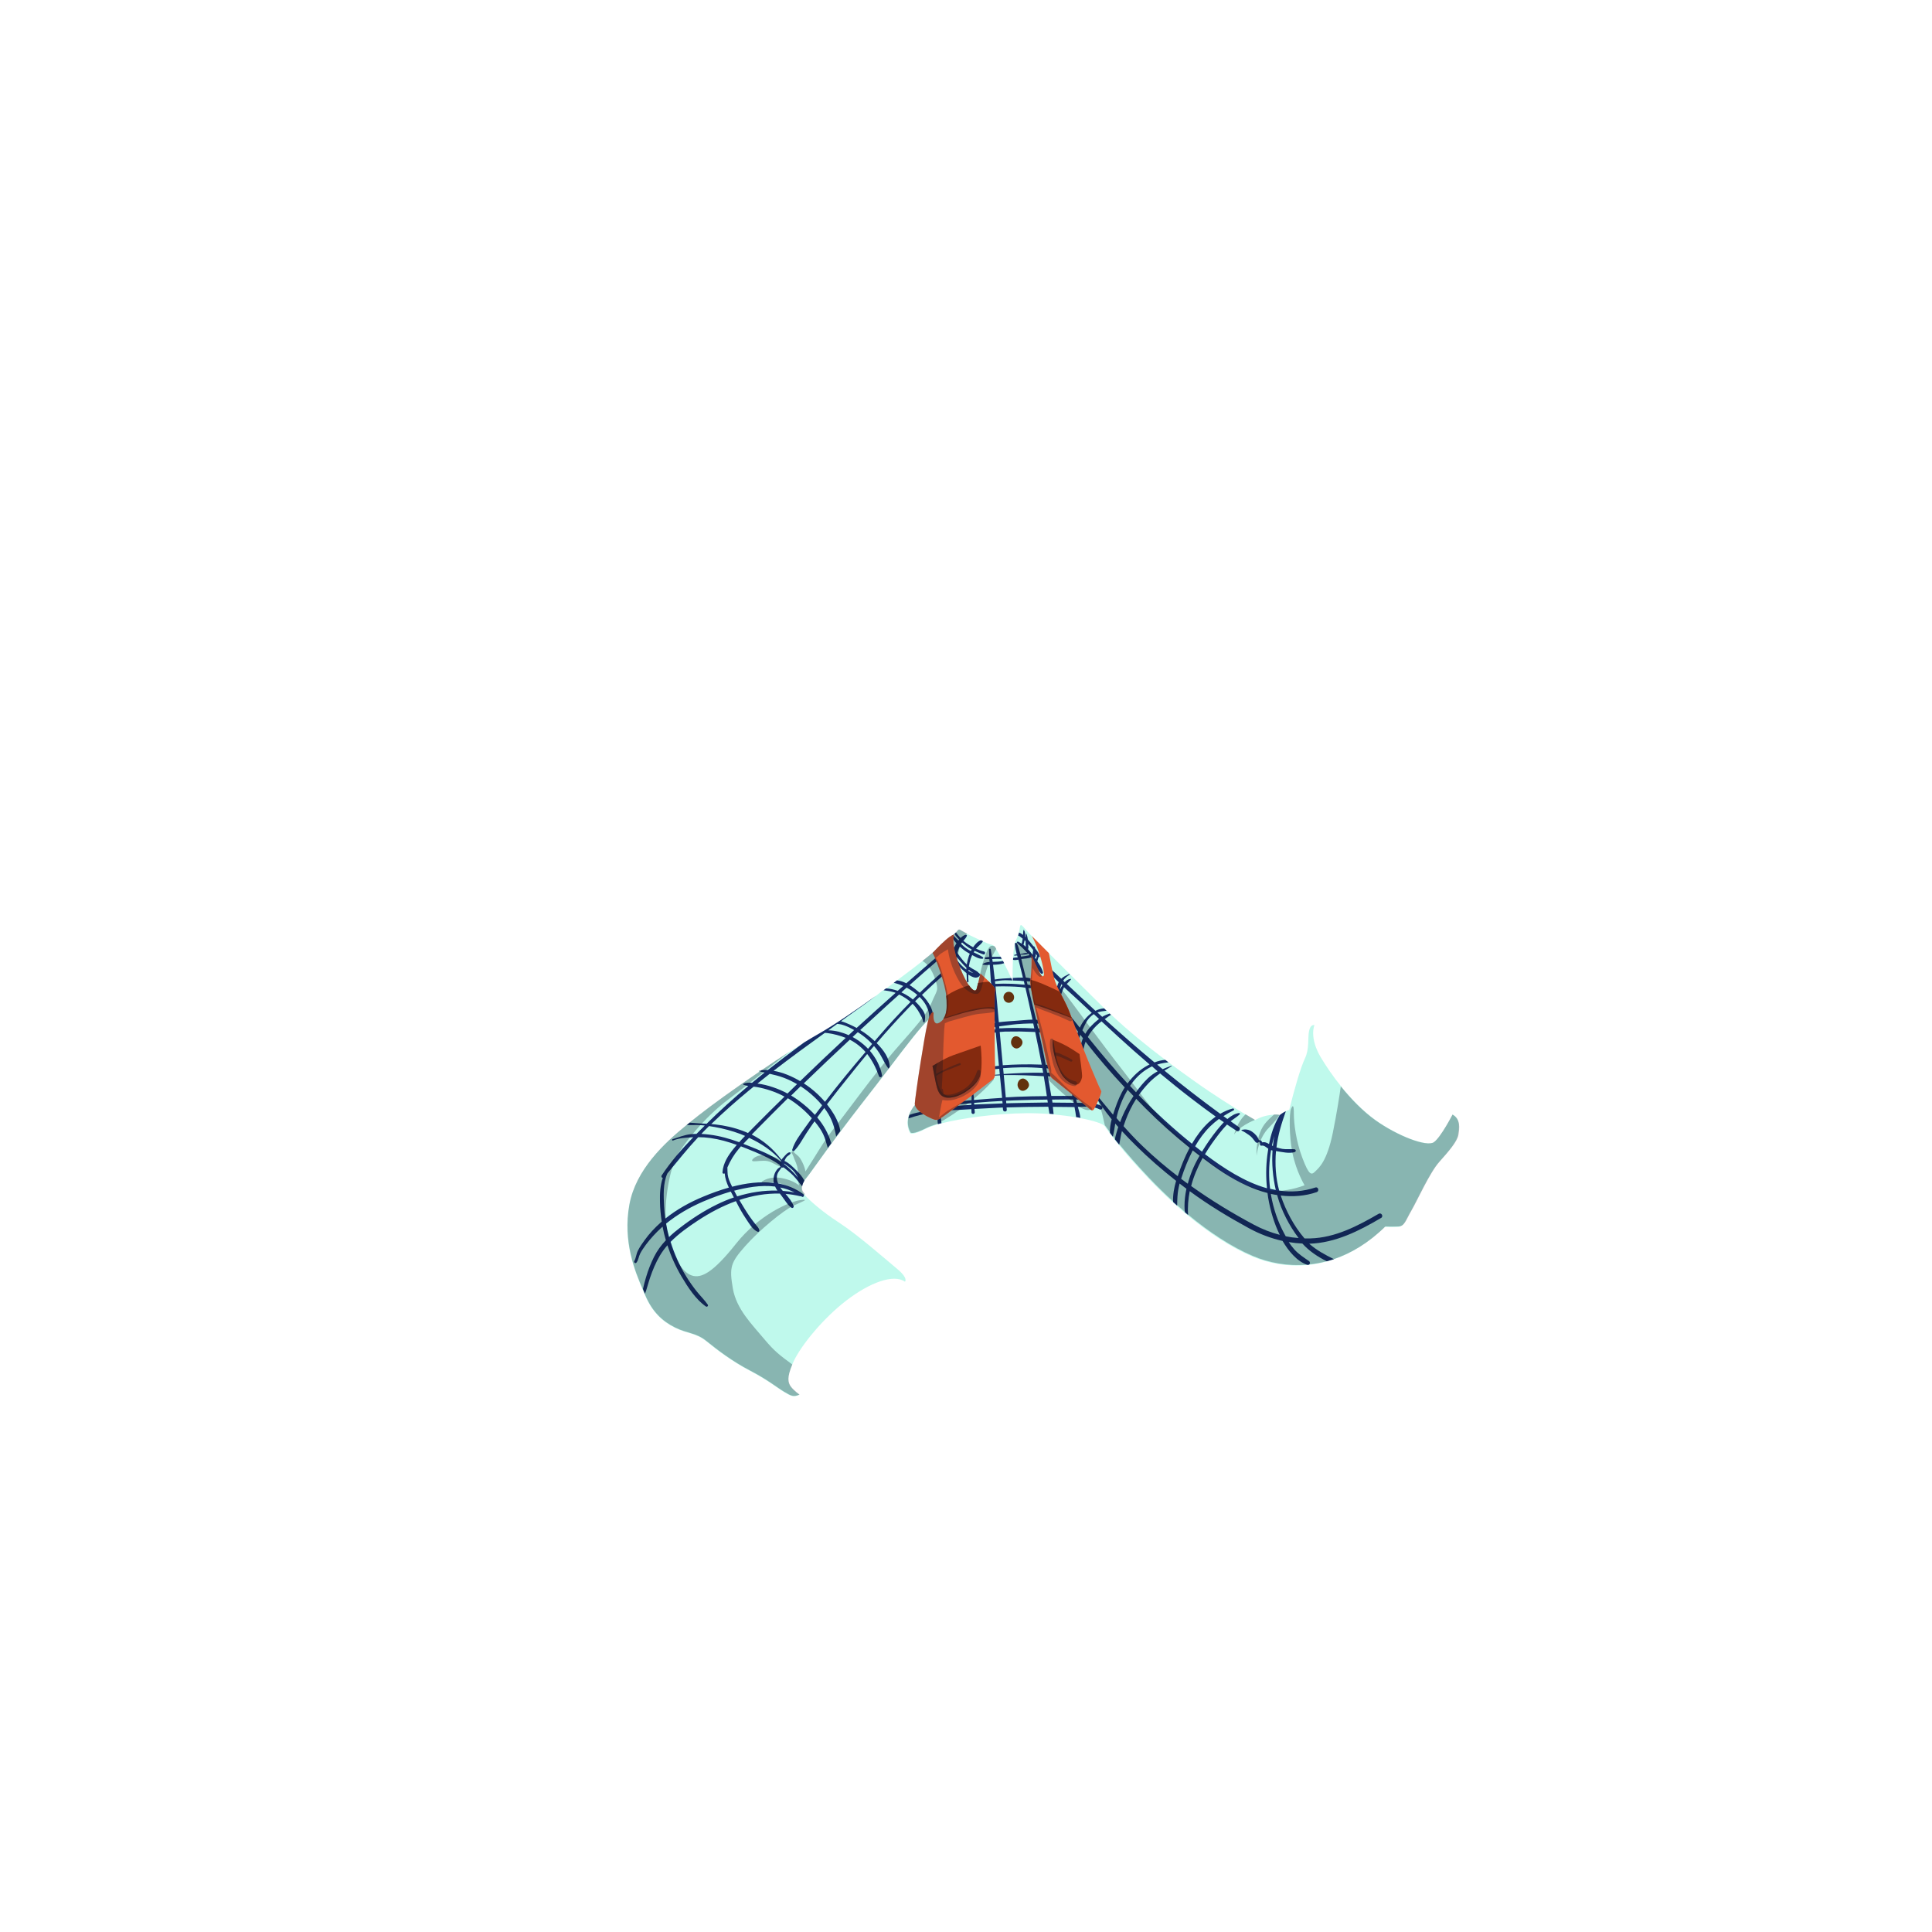<?xml version="1.0" encoding="utf-8"?>
<!-- Generator: Adobe Illustrator 21.0.2, SVG Export Plug-In . SVG Version: 6.00 Build 0)  -->
<svg version="1.1" id="_x30_1_x5F_Top_x5F_Cowboy_x5F_Vest_x5F_Shirt"
	 xmlns="http://www.w3.org/2000/svg" xmlns:xlink="http://www.w3.org/1999/xlink" x="0px" y="0px" viewBox="0 0 2000 2000"
	 enable-background="new 0 0 2000 2000" xml:space="preserve">
<g>
	<path fill="#BFF9EC" d="M1503.8,1153.7c0,0-12,23.4-19.3,28.6s-37.8-6.5-60.7-22.9c-12.9-9.3-25.1-21.9-35.6-34.9
		c-8.1-10-15.1-20.3-20.6-29.4c-12.7-21-6.9-33.9-6.9-33.9s-4.1-1.4-5.6,6.2s0.5,18.3-4.2,28.2c-4.6,9.8-10.8,31.2-16.3,53.4
		c0,0-1.2,0.2-3.6,1.3c-1.6,0.8-3.8,2-6.4,4.1l0,0l0,0c-0.2-0.1-1.5-0.7-5.6-0.5c-1.4,0.1-3,0.2-5,0.5c-8.7,1.3-14.7,5.1-14.7,5.1
		s-0.1-0.1-0.4-0.2c-1.1-0.6-4.5-2.6-9.5-5.6c-11.7-7-32-19.6-52.1-33.9c-8.9-6.3-18.2-13-27.6-20.1c-1.1-0.8-2.2-1.6-3.3-2.5
		c-18.8-14.2-38.2-29.9-56.2-46.8c-0.5-0.4-0.9-0.9-1.4-1.3c-1-1-2.1-1.9-3.1-2.9c-0.8-0.8-1.7-1.6-2.5-2.4c-1.1-1-2.1-2.1-3.2-3.1
		c-10.7-10.6-21.8-21.6-32.1-31.9c-0.2-0.2-0.4-0.4-0.7-0.7c-7.7-7.7-15-14.9-21.3-21.2c-7.7-7.7-13.9-13.9-17.7-17.8
		c-0.7-0.7-1.3-1.4-1.9-1.9c-9-9.4-9.8-12.7-10.7-6.2c-0.2,1.6-0.5,3-0.8,4.2c-0.3,1.1-0.6,2.1-0.9,3c-0.8,2.2-1.7,4.1-2.7,6.2
		c-1,2.2-2,8.5-2.5,17.2c0,0.6-0.1,1.2-0.1,1.9c-0.3,5.5-0.4,11.9-0.3,18.8c0,0.9,0,1.8,0.1,2.6c-0.1,0-0.3,0-0.4,0
		c-0.3-0.6-0.7-1.5-1.2-2.5c-1.7-3.7-4.6-9.8-7.5-15.4c-0.4-0.8-0.8-1.5-1.2-2.3c-0.4-0.8-0.8-1.5-1.2-2.3c-0.4-0.7-0.8-1.4-1.1-2
		c-0.2-0.3-0.4-0.6-0.5-0.9c-1.9-3.3-5.4-9.4-5.4-9.4c-1-1.3-2-1.8-4.1-2.3c-1.7-0.4-4.9-1.8-8.6-3.4c-0.6-0.3-1.2-0.5-1.8-0.8
		c-5.2-2.4-10.9-5.2-14.4-6.9c-0.6-0.3-1.1-0.6-1.6-0.8c-5.2-2.6-6.5-4.9-8.3-2.2c-0.3,0.4-0.9,1.1-1.8,1.9
		c-0.4,0.4-0.9,0.9-1.5,1.4c-0.4,0.4-0.9,0.8-1.4,1.3c-0.5,0.4-1,0.9-1.5,1.4c-6.3,5.6-16,13.7-23.1,19.7c-1.4,1.2-3.8,3.1-7,5.6
		c-6.3,4.9-15.6,12.1-26.5,20.1c-1.1,0.8-2.2,1.6-3.3,2.5c-2.6,1.9-5.3,3.9-8,5.9c-0.8,0.6-1.7,1.2-2.6,1.9c-0.2,0-0.5-0.1-0.7-0.1
		c-2.2,1.9-4.6,3.8-6.9,5.6c-21.1,15.2-43.8,30.6-59.6,39.6c-4.6,2.6-9.6,5.6-15,8.9c-4.8,3-9.9,6.2-15.2,9.6
		c-9.4,6-19.3,12.6-29.1,19.3c-0.8,0.1-1.6,0.2-2.4,0.3c-0.3,0.1-0.3,0.6,0,0.7c0.2,0.1,0.4,0.1,0.6,0.2
		c-25.9,17.6-50.9,35.7-63.5,45.7c-2.8,2.3-5.9,4.7-9.2,7.3c-1,0.8-1.9,1.6-2.9,2.4c-23.1,18.8-52.5,46.2-59.1,82.3
		c-7,38.3,5.9,69.3,13.8,87.7c0.8,1.8,1.5,3.4,2.1,4.9c0.1,0.3,0.3,0.7,0.4,1c7.2,17.2,17.8,27.2,31,33.7s21.7,5.2,32.7,14.2
		c11,8.9,26.2,20.6,44.8,30.3c18.6,9.7,27.7,17.4,35.2,21.9s9.9,5.8,16.1,3c0,0-5.6-3.8-9-8.3c-3-4.1-4.1-9.6,1.5-22.8
		c0.5-1.3,1.1-2.6,1.8-4c7.7-16.2,30.1-43.9,54.3-62.5s48.9-27.8,60.7-19.5c0,0,4.1-3.3-8.7-13.8c-12.8-10.6-40.3-34.9-60.2-47.8
		c-16.5-10.7-29.5-22.1-34.9-28.2c-1.1-1.2-1.9-2.3-2.3-3c-0.9-1.5-1.1-3.3-0.8-5.1c0.3-2,1.2-4,2.3-5.9c0.8-1.3,1.7-2.5,2.6-3.5
		c2.1-2.4,9.3-12.9,21.9-30.1c1.2-1.6,2.4-3.2,3.6-4.9c1.6-2.2,3.4-4.6,5.2-7c1.4-1.9,2.8-3.8,4.3-5.7c6.8-9.1,14.6-19.3,23.4-30.6
		c9.8-12.5,18.6-24,26.4-34.2c0.4-0.5,0.8-1.1,1.2-1.6c19.1-25.1,32.4-42.5,41-50.2c0.4-0.4,0.8-0.7,1.2-1l-0.3,2.9l-7.1,79.6
		c0,0-7,3.3-12.8,13.5c-0.8,1.4-1.4,2.8-1.9,4.1c-0.5,1.2-0.8,2.4-1,3.6c-1.4,6.6,0.5,11.9,2.3,15.1c0,0,1.7,2.9,16.8-4.8
		c2.8-1.4,6.7-2.8,11.4-4.2l0,0c1.2-0.3,2.4-0.7,3.7-1c21.7-5.6,57.4-10.3,87.7-10.6c8.2-0.1,16.3,0.2,24.2,0.8
		c1.5,0.1,2.9,0.2,4.3,0.4c8.4,0.8,16.3,1.8,23.3,3c1.5,0.3,3,0.5,4.4,0.8c13.8,2.6,23.5,5.8,25.4,8.1l0.1,0.1c0,0,1.6,2.5,5.1,7.2
		c0.9,1.2,1.9,2.5,3,4c0.7,0.9,1.4,1.8,2.1,2.8c1.3,1.7,2.8,3.6,4.5,5.6c7.3,8.9,17.4,20.7,31.1,35.1c8,8.4,16.3,16.5,24.7,24.2
		c1.4,1.3,2.8,2.6,4.2,3.8c2.6,2.3,5.3,4.6,7.9,6.9c1.1,0.9,2.2,1.9,3.3,2.8c22,18.2,44.7,33.2,66.8,42.6c16.1,6.9,35.7,10.9,56.7,9
		c0.6-0.1,1.2-0.1,1.7-0.2c6-0.6,12.2-1.7,18.4-3.4c2.4-0.7,4.9-1.4,7.4-2.2c17.7-6,35.8-16.7,53.1-33.7c0,0,7,0.3,13.5,0
		s7.5-6.2,13.5-16.5s19-39.3,28.8-50.3s18.7-21.2,19.8-28.2S1512.3,1158.4,1503.8,1153.7z"/>
	<g>
		<path fill="#162D68" d="M964.6,1056.1c4.1-8.5-3.8-19.8-10.2-26.2c8-7.7,16.2-15.3,24.7-22.5c1.6-1.4-0.7-3.7-2.3-2.3
			c-8.5,7.3-16.7,14.8-24.7,22.6c-3-2.6-6.6-5.5-10.5-7.9c10.2-9.1,20.4-18.1,30.8-27c1.7-1.4-0.7-3.8-2.4-2.4
			c-10.7,9.1-21.2,18.3-31.8,27.5c-3.1-1.6-6.4-2.7-9.7-3c-1.1,0.8-2.2,1.6-3.3,2.5c3.4,0.8,6.7,1.9,9.8,3.3c-1.9,1.7-3.8,3.4-5.7,5
			c-4-1.4-8.1-2.4-12.1-2.5c-0.8,0.6-1.7,1.2-2.6,1.9c3.3,0.5,6.5,0.9,9.8,1.8c0.9,0.2,1.8,0.5,2.7,0.9c-13.5,12-27,24.1-40.3,36.3
			c-2.3-1.2-4.6-2.4-6.9-3.4c-2.5-1.1-5.9-2.7-9.3-3.5c2.2-1.6,4.5-3.2,6.7-4.9c9.8-7.1,20.1-14.1,29.8-21.7
			c-21.1,15.2-43.8,30.6-59.6,39.6c-4.6,2.6-9.6,5.6-15,8.9c-1.9,1.4-3.8,2.8-5.7,4.2c-10.8,8-21.4,16.1-32,24.4
			c-2.2-0.1-4.4,0-6.6,0.2c-0.6,0.4-1.1,0.8-1.7,1.2c1.7,0.4,3.3,0.8,5,1.2c-4.4,3.5-8.7,7-13,10.6c-3.1-0.2-6.2-0.2-8.9,0.9
			c-0.5,0.2-0.5,0.9,0,1.1c1.6,0.6,3.2,1,5,1.3c-14.9,12.5-29.3,25.4-43.1,39.1c-2.5-0.1-5-0.3-7.6-0.4c-3.4-0.2-6.7-0.6-10-0.7
			c-1,0.8-1.9,1.6-2.9,2.4c4.3,0.3,8.6-0.1,12.9,0.1c1.9,0.1,3.8,0.2,5.7,0.5c-2.8,2.8-5.7,5.7-8.6,8.6c-2,0-3.9,0.1-5.9,0.3
			c-6.6,0.7-12.6,3.2-18.9,5.2c-0.9,0.3-0.4,1.7,0.4,1.4c6.3-2.7,13.5-3,20.3-3.4c0.2,0,0.5,0,0.7,0c-11.9,12.4-23.4,25.4-32.7,39.6
			c-0.7,1.1,0.2,2.3,1.2,2.5c-2.7,7.7-3.1,16.3-2.9,24.6c0.1,6.9,0.8,13.8,1.8,20.6c-0.3,0.3-0.7,0.6-1,0.9
			c-6.2,5.5-11.9,11.6-16.7,18.3c-2.5,3.4-5,7-6.9,10.8c-1.8,3.4-1.9,7.6-3.8,10.8c-0.8,1.3,1.2,3,2.2,1.7c2.2-2.8,2.3-6.3,3.9-9.4
			c1.7-3.3,3.9-6.4,6.1-9.4c4.7-6.3,10.2-12.2,16-17.5c0.4-0.3,0.8-0.7,1.1-1c0.9,4.8,2,9.5,3.4,14.1c-4.8,5.1-9,10.7-12.2,17.1
			c-3.3,6.7-6.1,13.6-8.2,20.8c-1.2,3.9-2.4,8.3-3.3,12.6c0.8,1.8,1.5,3.4,2.1,4.9c2-5.4,3.4-11.2,5.2-16.5c2.7-8,5.9-15.7,10.2-23
			c2.3-3.8,4.9-7.4,7.8-10.7c3.7,11.3,8.6,22.3,14.7,32.5c6.4,10.8,14.7,23.7,25.2,30.9c1.2,0.8,2.7-0.8,1.9-1.9
			c-3.4-4.9-7.8-9.2-11.5-13.8c-4-5.1-7.8-10.4-11.1-15.9c-6.7-11-12-22.8-15.8-35.1c0-0.1,0-0.1-0.1-0.2c8.3-8.5,18.3-15.5,28.1-22
			c12.3-8.1,25.6-15.2,39.5-20.2c3.1,6.3,6.5,12.4,10.4,18.2c3,4.4,7,11.7,12.2,13.5c1,0.4,1.9-0.7,1.7-1.7
			c-0.7-2.4-2.1-3.7-3.7-5.6c-2.2-2.7-4.3-5.5-6.3-8.4c-3.6-5.2-6.8-10.5-10-15.9c-0.3-0.4-0.5-0.9-0.7-1.3
			c13.6-4.5,27.7-7,41.9-6.6c0.7,0.9,1.4,1.7,2,2.6c3.1,4,5.9,9.2,10.1,12.1c1.1,0.7,2.6-0.5,2.2-1.7c-1.5-4.5-5-8.7-8.4-12.7
			c5,0.4,10,1.2,15,2.4c0.4,0.1,0.7,0,1-0.1c0.3,0.2,0.6,0.4,0.9,0.6c1.6,1.1,3.1-1.5,1.5-2.6c-7.9-5.9-16.7-9.3-26-11.1
			c-0.9-2-1.4-4-1.4-6.3c0-4.5,2.6-6.8,4.9-10.2c0,0,0,0,0-0.1c0.7,0.3,1.4,0.3,2-0.1c3.6,2.7,7,5.5,10.2,8.7
			c3.3,3.5,6.1,7.3,9.1,11c0.3-2,1.2-4,2.3-5.9c-2.1-4.1-5.2-7.6-8.5-10.8c-3.6-3.5-7.4-7.5-12.1-9.6c0.6-1.8,1.7-3.6,2.6-4.5
			c1.2-1.2,3.7-2.1,3.8-3.9c0-0.1-0.1-0.2-0.2-0.3c-2.4-1.3-5.9,3.5-7.3,5c-0.6,0.6-1.3,1.5-2,2.5c-8.6-11.3-18.5-19.9-30.8-26.1
			c2.1-2.1,4.2-4.3,6.3-6.4c10.3-10.5,20.7-20.9,31.1-31.2c2.7,1.6,5.4,3.4,8,5.3c6.1,4.5,11.8,9.7,16.8,15.4
			c-2.4,3.3-4.8,6.7-7.2,10c-4.9,7-10.7,14.3-13.1,22.6c-0.3,1.1,1.2,2,2,1.2c5.3-5.4,8.7-12.3,12.8-18.5c2.7-4.1,5.4-8.1,8.3-12.1
			c0.2,0.2,0.4,0.4,0.5,0.6c3.1,3.8,6.1,7.9,8.3,12.4c2.3,4.7,3.4,9.7,4.9,14.6c1.2-1.6,2.4-3.2,3.6-4.9
			c-2.8-9.9-7.9-18.9-14.5-26.7c0.9-1.2,1.8-2.4,2.6-3.6c1.5-2.1,3.1-4.1,4.7-6.2c0.7,1,1.4,1.9,2.1,2.9c5.9,8.5,8.4,16.8,10.2,26.6
			c1.4-1.9,2.8-3.8,4.3-5.7c-1.2-8.1-5.6-16.2-10-22.5c-1.2-1.7-2.5-3.4-3.8-5.1c7.4-9.7,15-19.3,22.7-28.8
			c6.2-7.8,12.5-15.6,18.9-23.3c5.3,6.7,9.2,14.6,12.2,22.9c0.7,2,3.6,1.2,3.2-0.9c-1.8-9.4-6.4-18-12.6-25.3c1.4-1.7,2.8-3.4,4.3-5
			c2,2.4,3.9,4.8,5.6,7.5c3.2,5.1,5.5,10.9,9.2,15.7c0.1,0.1,0.1,0.1,0.2,0.2c0.4-0.5,0.8-1.1,1.2-1.6c-0.1-9-6.4-17.8-13.5-24.8
			c10.5-12.3,21.3-24.3,32.5-35.9c1.5-1.6,3.1-3.2,4.7-4.8c1.1,1.1,2.1,2.3,3.1,3.5c1.6,2,3,4.1,4.2,6.4c1.3,2.5,3.4,5.6,3.6,8.5
			c0.1,1.1,1.6,1.1,1.7,0c0.3-3.1,0.8-5.7-0.4-8.7c-1-2.3-2.6-4.5-4.2-6.5c-1.6-2-3.5-4-5.4-5.8c1.5-1.5,3-3,4.6-4.5
			c2.7,2.6,5,5.5,6.8,8.8c1.2,2.4,2.3,4.9,2.8,7.5c0.4,2.1,0.3,4.2,0.7,6.2c0.4-0.4,0.8-0.7,1.2-1l-0.3,2.9
			C963.7,1056.8,964.3,1056.7,964.6,1056.1z M822.5,1234.4c-4-0.8-8.1-1.3-12.2-1.6c-0.7-0.9-1.4-1.8-2.1-2.8
			c-0.2-0.2-0.3-0.5-0.5-0.7C812.8,1230.3,817.8,1232,822.5,1234.4z M811.7,1204.4c3.5,2.7,7.4,5,10.3,8.5c1.6,1.9,2.9,4,4,6.1
			c-4.2-5.2-9.3-10-14.2-13.9c0-0.1-0.1-0.1-0.1-0.2S811.7,1204.6,811.7,1204.4z M866.7,1059.9c1.5,0.2,3,0.3,4.5,0.7
			c3.6,1,7.1,2.5,10.4,4.3c0.9,0.4,1.8,0.9,2.6,1.4c-1.9,1.8-3.8,3.5-5.7,5.3c-3.3-1.5-6.8-2.7-10.3-3.6c-3.4-0.8-6.7-1.3-10.2-1.4
			c-0.2,0-0.3,0-0.5,0C860.7,1064.3,863.7,1062.1,866.7,1059.9z M853.9,1069.2c0.8,0,1.5,0.1,2.3,0.2c3.4,0.4,6.9,1.1,10.2,2
			c3.1,0.8,6.1,1.8,9.1,3c-15.9,14.7-31.6,29.7-47.2,44.8c-8.4-5-18-9.1-27.5-10.7C818.3,1095,836.1,1082,853.9,1069.2z
			 M728.6,1171.1c1.8-1.8,3.6-3.6,5.4-5.4c2,0.3,4,0.7,6,1c9,1.6,17.9,4,26.5,7.2c1.6,0.6,3.2,1.3,4.8,2c-2.1,2.1-4.1,4.3-6.1,6.5
			c-9.9-3.6-20-6.5-30.5-7.8c-2.9-0.4-5.7-0.6-8.6-0.8C726.9,1172.9,727.8,1172,728.6,1171.1z M688.7,1261.5
			c-0.6-4.2-1-8.4-1.2-12.6c-0.6-10.8-1.3-24,3.4-34.2c10.5-12.7,20.7-25.5,31.9-37.5c4.2,0,8.5,0.3,12.7,0.9
			c9.3,1.3,18.4,3.9,27.2,7.1c-1.1,1.2-2.1,2.4-3.1,3.7c-5.9,7.3-11,15.1-11.7,24.7c-0.1,1.4,1.4,1.7,2.3,1.1
			c0.4,5.1,2.1,10,4.3,14.7c-9.2,2.6-18,5.8-26.1,9.2C714.2,1244.4,700.7,1251.9,688.7,1261.5z M742.1,1246.9
			c-13.5,6.6-26.3,14.9-38.2,24.1c-4,3-7.8,6.2-11.3,9.6c-1.2-4.6-2.3-9.2-3.1-13.9c11.7-9.5,24.9-17.1,38.7-23
			c9-3.8,18.6-7.4,28.3-10.2c1,2,2.1,4,3.2,6.1C753.7,1241.6,747.8,1244.1,742.1,1246.9z M804.8,1232.5c-14.1-0.4-28.2,1.8-41.7,6
			c-1.1-2-2.1-3.9-3.1-5.9c6.6-1.7,13.2-3.1,19.8-4c7.6-1,15.2-1.2,22.6-0.3C803,1229.8,803.8,1231.2,804.8,1232.5z M801,1224.6
			c-14.1-1.8-28.9,0.2-43.1,3.9c-0.2-0.5-0.5-1-0.7-1.5c-1.8-3.6-3.4-7.2-3.9-11.2c-0.3-2.4-0.2-4.8-0.3-7.3
			c3-6.9,6.8-13.3,11.7-19.1c0.8-0.9,1.5-1.8,2.3-2.7c2,0.7,3.9,1.5,5.9,2.3c11.9,4.7,23.7,9.6,34.2,16.9c0,0,0.1,0,0.1,0.1
			c0,0.7,0.3,1.4,0.8,2C802.3,1210.4,799.8,1218.7,801,1224.6z M808.6,1201.8c-0.1,0.2-0.2,0.4-0.4,0.7
			c-10.1-7.3-22.1-11.8-33.5-16.4c-1.7-0.7-3.5-1.4-5.2-2c2-2.1,3.9-4.2,6-6.2C787.9,1183.6,800.1,1191.7,808.6,1201.8z
			 M781.7,1165.4c-2.5,2.5-4.9,5-7.4,7.5c-1.7-0.8-3.5-1.5-5.3-2.2c-9.3-3.5-18.8-5.6-28.6-6.7c-1.4-0.2-2.8-0.3-4.1-0.4
			c12.4-12,25.3-23.4,38.6-34.4c1.8-1.5,3.5-2.9,5.3-4.3c1.3,0.1,2.5,0.3,3.7,0.5c4.6,0.8,9.1,2,13.6,3.5c5.1,1.7,10,3.8,14.6,6.3
			C801.9,1145.1,791.8,1155.2,781.7,1165.4z M815.2,1132c-4.8-2.6-9.9-4.8-15-6.5c-5.2-1.8-10.6-3.1-16.1-3.8
			c4.2-3.4,8.4-6.7,12.7-10.1c4.8,1.1,9.6,2.2,14.3,4c4.9,1.8,9.5,4.1,14,6.7C821.8,1125.6,818.5,1128.8,815.2,1132z M850,1145.7
			c-2.1,2.8-4.3,5.6-6.4,8.4c-4.9-5.3-10.4-10.1-16.2-14.4c-2.7-2-5.5-3.8-8.4-5.6c3.2-3.1,6.4-6.3,9.6-9.4c0.1-0.1,0.1-0.1,0.2-0.2
			c2.5,1.6,5,3.4,7.3,5.2c5.4,4.3,10.5,9.1,14.9,14.4C850.7,1144.8,850.4,1145.2,850,1145.7z M854,1140.6
			c-4.5-5.2-9.4-9.9-14.8-14.1c-2.2-1.7-4.6-3.4-7.1-5c15.7-15.2,31.6-30.3,47.6-45.2c2.2,1.1,4.4,2.4,6.5,3.9
			c3.7,2.6,6.9,5.5,9.8,8.8C881.6,1105.8,867.5,1123,854,1140.6z M898.6,1085.7c-2.8-3-5.9-5.6-9.2-8c-2.2-1.5-4.4-2.9-6.8-4.2
			c1.8-1.7,3.6-3.4,5.4-5c3.6,2.3,7.1,4.9,10.2,7.7c1.6,1.4,3.2,2.9,4.6,4.5C901.5,1082.4,900,1084.1,898.6,1085.7z M909.9,1072.6
			c-1.5,1.7-3,3.4-4.4,5.2c-2.4-2.2-4.8-4.3-7-6c-2.5-2-5.2-3.8-8-5.5c9.7-8.9,19.4-17.8,29.1-26.7c3.7-3.4,7.5-6.8,11.2-10.1
			c2.3,1.1,4.5,2.4,6.7,3.8c1.8,1.2,3.5,2.5,5.1,3.9C931.3,1048.6,920.4,1060.4,909.9,1072.6z M945,1034.7c-1.3-1.1-2.6-2.1-4-3
			c-2.3-1.6-5-3.1-7.9-4.4c1.8-1.6,3.6-3.2,5.4-4.9c3.8,2,7.4,4.4,10.8,7.3c0.1,0.1,0.2,0.2,0.3,0.3
			C948.1,1031.6,946.5,1033.2,945,1034.7z"/>
		<path fill="#162D68" d="M987.7,981c-0.9-1.5-1.9-3-3.1-4.1c-0.2-0.2-0.7-0.1-0.7,0.3c0.1,2.5,1,5.1,2.4,7.6
			c-0.2,0.6-0.3,1.2-0.5,1.8c0-0.1-0.1-0.1-0.1-0.2c-0.2-0.4-0.8-0.1-0.7,0.3c0.1,0.4,0.3,0.9,0.5,1.3c-0.7,3.8-0.8,7.8,0.8,10.9
			c0.4,0.8,1.5,0.5,1.8-0.2c0.4-1.1,0.7-2.3,1-3.4c2.3,3.6,5.2,6.8,8.7,9.8c0.7,0.6,1.6,1.4,2.7,2.3c0.2,2.9,0.5,5.7,0.4,8.6
			c0,1.1,1.8,1.1,1.7,0c-0.2-2.3-0.3-4.7-0.2-7.2c3.9,2.7,8.6,4.9,11.6,1.5c0.6-0.7,0.7-1.8,0-2.5c-0.1-0.1-0.2-0.2-0.4-0.4
			s-0.4-0.3-0.7-0.3c0-0.3-0.2-0.6-0.5-0.8c-2.3-1.8-5-2.9-7.4-4.5c-0.7-0.4-1.3-0.9-2-1.4c0.4-2.7,1-5.3,1.8-7.7
			c0.4-1.4,1-2.7,1.6-4c0.1,0.1,0.3,0.1,0.4,0.2c3.2,1.7,6.6,3.9,10.3,3.6c0.8-0.1,1.1-1.1,0.4-1.6c-3-2-6.4-3.5-9.6-5.1
			c0.3-0.5,0.6-1,1-1.5c2.9,1.4,5.9,2.6,9,3.7c1.8,0.7,2.8-2.5,0.8-3c-2.8-0.6-5.6-1.7-8.3-2.9c2.1-2.5,4.8-4.3,6.8-7
			c0.2-0.3,0.2-0.7,0.1-1c-0.6-0.3-1.2-0.5-1.8-0.8c-3.2,1.1-6,4-8.1,7.3c-2.3-1.2-4.5-2.6-6.6-4c-1.2-0.8-2.4-1.8-3.5-2.7
			c1.3-1.6,2.8-3,3.6-5.1c0.3-0.7-0.5-1.2-1.1-1.1c-2,0.4-3.8,1.7-5.4,3.3c-0.5-0.5-1-1-1.5-1.6c-1.2-1.3-2.2-2.8-3.3-4.1
			c-0.4,0.4-0.9,0.9-1.5,1.4c1.1,2.1,2.9,4.1,4.8,5.9c-0.3,0.3-0.5,0.6-0.8,1l-0.1-0.1c-1.7-1.8-3.7-3.5-5.4-5.5
			c-0.5,0.4-1,0.9-1.5,1.4c1.2,2.5,3,4.9,5,7.1C989.1,978.2,988.3,979.7,987.7,981z M1007.6,1007.3c-1.7-0.4-3.4-1.2-5-2.2
			c0-0.4,0.1-0.9,0.1-1.3C1004.2,1005.2,1005.9,1006.4,1007.6,1007.3z M995.9,975.6c1.4,1.2,2.9,2.3,4,3.3c1.9,1.6,3.9,2.9,6,4
			c-0.3,0.5-0.6,1.1-0.9,1.6c-2.1-1.1-4.2-2.3-6.1-3.8c-1.4-1.1-2.7-2.4-4-3.7C995.3,976.5,995.6,976,995.9,975.6z M992.6,981.8
			c0.3-0.6,0.6-1.2,0.9-1.9c1.2,1.1,2.4,2.1,3.6,3c2.1,1.7,4.4,3.1,6.8,4.4c-0.3,0.8-0.6,1.5-0.9,2.2c-1,2.9-1.7,5.9-2.2,8.9
			c-1.6-1.5-3.1-3.1-4.5-4.9c-1.9-2.3-3.7-4.6-5.2-7C991.4,985,991.9,983.4,992.6,981.8z M993.9,994.8c1.9,2.2,4.1,4.7,6.5,7
			c0,0.6-0.1,1.3-0.1,1.9c-1.6-1.2-3.1-2.5-4.2-3.6c-2.3-2.2-4.4-4.9-6.4-7.6c0.1-0.7,0.3-1.4,0.4-2.1
			C991.4,991.9,992.7,993.4,993.9,994.8z"/>
		<path fill="#162D68" d="M1138.3,1148.4c2.3,1.2,4.3-2.2,2-3.5c-6.7-3.6-14.6-3-22-3.2c-1.1,0-2.3,0-3.4-0.1
			c-0.3-1.1-0.6-2.2-0.9-3.4c4.8,0.2,9.5,0.7,14,1.6c2.1,0.4,3-2.8,0.9-3.3c-5.2-1.1-10.5-1.6-15.9-1.8c-1.1-4-2.3-7.9-3.8-11.6
			c-0.2-0.4-0.9-0.4-0.8,0.1c0.3,3.8,1,7.6,1.7,11.4c-5.8-0.2-11.6-0.1-17.3-0.1c-1.5,0-3,0-4.5,0c-1.1-6.8-2.4-13.6-3.6-20.4
			c2.5,0.2,5,0.3,7.5,0.5c2.4,0.1,2.4-3.6,0-3.8c-2.7-0.2-5.4-0.3-8.2-0.4c-0.3-1.5-0.6-3-0.8-4.5c2.9,0.3,5.7,0.6,8.6,0.9
			c2.5,0.3,2.6-3.8,0-4c-3.1-0.3-6.2-0.5-9.3-0.6c-2.1-11.2-4.5-22.4-7-33.6c3,0.3,6.1,0.5,9-0.1c1.3-0.3,1-1.9,0-2.3
			c-3-1.2-6.4-1.5-9.8-1.6c-0.4-1.7-0.8-3.3-1.2-5c2.9,0.2,5.9,0.3,8.8,0.2c1.8-0.1,2.4-2.8,0.4-3.2c-3.2-0.7-6.7-1-10.1-1
			c-2.6-10.9-5.3-21.8-8-32.7c0.8,0,1.6,0,2.3,0c1.6-0.1,2-2.3,0.4-2.9c-1.2-0.4-2.4-0.6-3.6-0.8c-0.3-1.1-0.6-2.3-0.9-3.4
			c1.6,0.2,3.2,0.2,4.8,0c1.5-0.2,1.9-2.1,0.4-2.6c-1.9-0.7-3.9-1.1-6.1-1.3c-1.2-4.6-2.3-9.2-3.4-13.7c-0.4-1.8-0.8-3.6-1.2-5.4
			c0.1,0,0.3,0,0.4-0.1c3-0.4,6.8-0.4,9.5-1.6c0.1,0.1,0.1,0.2,0.2,0.3c3.6,5.1,6,11.9,10.2,16.3c0.9,0.9,2.4,0,2.1-1.2
			c-1-3.8-3.4-7.7-5.9-11.4l0,0c0.3-1.2,0.9-2.4,1.1-3.7c0-0.2,0-0.4,0.1-0.6c0.7,0.3,1.7-0.3,1.4-1.2c-0.8-2.9-2.9-5.3-4.8-7.7
			c-0.2-0.9-0.5-1.7-1.1-2.2c-0.2-0.2-0.5-0.2-0.6,0c-1.9-2.4-3.8-4.9-5.8-7.1c0,0-0.1-0.1-0.1-0.2c-0.3-1.9-0.7-3.8-1.3-5.5
			c-0.1-0.3-0.6-0.3-0.6,0c-0.2,1.1-0.2,2.2-0.3,3.3c-0.2-0.2-0.3-0.3-0.5-0.5c0.2-2.5-0.1-5-1.3-7c-0.1-0.2-0.4-0.1-0.4,0.1
			c-0.5,1.6-0.5,3.3-0.5,5c-1.3-1-2.7-1.9-4.2-2.4c-0.3,1.1-0.6,2.1-0.9,3c0.6,0.4,1.3,0.7,1.9,1.1c1,0.7,1.9,1.4,2.8,2.2
			c-0.3,1.8-0.6,3.5-1.1,5.2c-1.1-0.8-2.3-1.5-3.6-2.1c-0.9-0.4-1.9,0.7-1.1,1.4c3.8,3.3,7.4,6.7,10.6,10.4
			c-1.9-0.3-3.8,0.3-5.7,0.7c-0.5,0.1-1,0.2-1.6,0.3c-0.9-3.8-1.9-7.6-3.6-11.1c-0.5-0.9-2-0.5-2,0.5c0.2,3.7,1,7.3,1.9,10.9
			c-0.9,0.1-1.7,0.3-2.5,0.6c-0.4,0.1-0.3,0.7,0.1,0.7c0.9,0.1,1.8,0,2.8-0.1c0.2,0.7,0.4,1.3,0.6,2c-1.6,0.1-3.2,0.1-4.7,0.6
			c0,0.6-0.1,1.2-0.1,1.9c1.7,0.4,3.6,0.2,5.5-0.1c0.5,1.6,0.9,3.2,1.3,4.8c1.2,4.6,2.3,9.2,3.4,13.7c-3.6-0.1-7.2,0.2-10.5,0.4
			c0,0.9,0,1.8,0.1,2.6c2.6,0.1,5.2,0.2,7.8,0.3c1.2,0.1,2.4,0.2,3.6,0.4c0.3,1.2,0.6,2.4,0.8,3.6c-1.1,0-2.1-0.1-3.2-0.2
			c-3.5-0.3-7-0.6-10.6-0.7c-5.6-0.2-11.1-0.2-16.6,0.1c-0.1-0.9-0.2-1.8-0.3-2.7c1.8-0.2,3.6-0.5,5.4-0.7c3.9-0.5,7.5-0.4,11.3-0.2
			c0.5,0,0.9,0,1.4,0.1c-0.3-0.6-0.7-1.5-1.2-2.5c-0.1,0-0.2,0-0.2,0c-5.3,0.4-11.4,0.4-16.9,1.5c-0.6-5.1-1.2-10.2-1.8-15.3
			c0.2,0,0.4,0,0.6,0c3.7-0.1,7.4-0.4,10.9-1.6c-0.4-0.8-0.8-1.5-1.2-2.3c-3.6,0.7-7,0.8-10.7,0.9c-0.1-1-0.2-1.9-0.4-2.9
			c1.2-0.1,2.3-0.1,3.5-0.2c2.1-0.2,4.3,0.3,6.3-0.1c-0.4-0.7-0.8-1.4-1.1-2c-1.9-0.2-4,0.1-5.9,0c-1.1,0-2.1,0-3.2,0
			c-0.4-2.6-0.8-5.2-1.2-7.8c-0.2-1-1.8-0.8-1.8,0.2c0.1,2.6,0.2,5.2,0.3,7.7c-1.4,0.1-2.7,0.3-4.1,0.5c-1,0.2-0.7,1.6,0.2,1.7
			c1.3,0.1,2.7,0.1,4,0.1c0,1,0.1,2,0.2,2.9c-2.5,0.2-5,0.6-7,2.1c-0.3,0.2-0.3,0.6,0.1,0.7c2.2,0.5,4.7,0.4,7.1,0.2
			c0.3,5.4,0.7,10.8,1.1,16.2l0,0c-0.5,0.2-0.4,0.8,0.1,0.9c0.1,0.9,0.2,1.9,0.2,2.8c-0.4,0-0.8,0-1.2,0.1c-1.9,0.1-1.9,3,0,2.9
			c0.5,0,1,0,1.5-0.1c1.1,12.5,2.4,25,3.6,37.4c-2.3,0.4-4.6,0.9-6.9,1.6c-1.5,0.4-1.2,2.6,0.4,2.7c2.3,0,4.6-0.1,6.9-0.2
			c0,0.4,0.1,0.8,0.1,1.3c0,0.4,0.1,0.7,0.1,1.1c-1.6,0.4-3.1,1-4.4,2.1c-0.6,0.5-0.1,1.6,0.6,1.5c1.4,0,2.7-0.1,4.1-0.2
			c1.1,11.5,2.2,23,3.3,34.4c-3.6,0.3-7.2,0.8-10.5,2.3c-0.3,0.2-0.3,0.7,0.1,0.8c3.5,0.7,7.1,0.4,10.7,0c0.2,1.9,0.4,3.9,0.6,5.8
			c-2.2,0.1-4.4,0.3-6.5,0.5c-0.5,0-0.5,0.8,0,0.8c2.2-0.1,4.4-0.2,6.6-0.3c0.7,7.8,1.5,15.5,2.3,23.3c-8.1,0.5-16.2,1.1-24.3,1.8
			c-1.6,0.1-3.2,0.3-4.8,0.4c-0.2-2.7-0.3-5.4-1.2-7.9c-0.1-0.4-0.7-0.4-0.8,0c-0.7,2.5-0.5,5.4-0.5,8.1c-4.1,0.4-8.2,0.8-12.3,1.3
			c-2.8,0.3-5.5,0.6-8.3,1c-3.9,0.6-7.8,1.9-11.7,2.5c-0.1-0.9-0.2-1.9-0.4-2.8c-0.1-0.5-0.7-0.4-0.9,0c-0.8,2.2-1.1,4.5-1.3,6.8
			c-4.6,0.7-9.3,1.5-13.9,2.5c-4.7,1-10.5,2-15.5,3.9c-0.5,1.2-0.8,2.4-1,3.6c2-0.5,3.9-1.2,5.8-1.8c3.8-1.1,7.7-2.1,11.5-2.9
			c4.3-0.9,8.6-1.7,12.9-2.3c0,1,0,2.1-0.1,3.1c-0.1,3.2-0.2,6.7,0.3,9.9c1.2-0.3,2.4-0.7,3.7-1c-0.3-3.3-0.8-6.6-1.1-9.8
			c-0.1-0.9-0.1-1.7-0.1-2.6c3.4-0.4,6.8-0.7,10.2-0.9c7.3-0.3,14.7-0.8,22-1.2c0,1.1,0,2.2,0.1,3.3c0.1,2.3,3.4,2.1,3.4,0l0,0
			c-0.1-1.2-0.2-2.3-0.3-3.5c8.1-0.5,16.3-0.9,24.4-1.3c1.6-0.1,3.3-0.1,4.9-0.2c0.1,0.8,0.2,1.5,0.2,2.3c0.2,2.4,4.1,2.5,3.9,0
			c-0.1-0.8-0.1-1.6-0.2-2.4c14.2-0.4,28.4-0.7,42.6-0.7c0.2,0,0.4,0,0.6,0c0.4,2.4,0.8,4.8,1.2,7.2c1.5,0.1,2.9,0.2,4.3,0.4
			c-0.2-2.5-0.5-5-0.8-7.5c6.8,0,13.6,0.1,20.3,0.2c0.7,0,1.4,0,2.1,0c0.7,3.4,1.3,6.9,1.7,10.4c1.5,0.3,3,0.5,4.4,0.8
			c-0.4-3.8-1.5-7.6-2.6-11.3C1123.5,1145.4,1132.1,1145.1,1138.3,1148.4z M1072.2,987.4c0.4,0.6,0.9,1.2,1.3,1.8
			c-0.2,1.1-0.6,2.2-1,3.2c-0.1,0.1-0.1,0.3-0.2,0.4c-0.3-0.5-0.7-0.9-1-1.4C1072.2,990.5,1072.3,988.9,1072.2,987.4z M1059.5,978
			c0.4-1.4,0.9-3,1.2-4.7c0.3,0.3,0.7,0.7,1,1c0,1.9,0.1,3.9,0.1,5.8C1061.1,979.3,1060.3,978.7,1059.5,978z M1064.6,981.3
			c-0.1-1.4-0.2-2.7-0.2-4.1c1.7,1.9,3.4,3.9,4.9,5.9c0.1,0.1,0.2,0.2,0.2,0.3c-0.1,0.9-0.2,1.8-0.3,2.7c0,0.7-0.2,1.5-0.2,2.3
			c-0.2-0.2-0.3-0.4-0.5-0.6c-1.4-1.9-2.9-3.7-4.5-5.5C1064.5,982.2,1064.7,981.8,1064.6,981.3z M1056.5,988.3c0.5,0,1-0.1,1.5-0.1
			c2.1,0,4.2,0.1,6.1-0.8c0.2-0.1,0.2-0.2,0.3-0.4c0.5,0.6,1,1.2,1.4,1.8c-2.9,0.7-5.9,1.1-8.8,1.5
			C1056.8,989.7,1056.6,989,1056.5,988.3z M982.3,1145.8c-3,0.4-5.9,0.8-8.8,1.2c0-0.9,0-1.8-0.1-2.7c3-0.3,6.1,0,9.1-0.2
			c3.3-0.2,6.5-0.5,9.8-0.8c4.4-0.4,8.9-0.8,13.3-1.2c0,0.5,0,1.1,0,1.6C997.8,1144.1,990,1144.7,982.3,1145.8z M1034,1058.2
			c-1.1-12.3-2.2-24.7-3.4-37c5.1-0.2,10.2-0.2,15.4,0c3.2,0.1,6.4,0.2,9.6,0.5c2,0.1,4,0.5,5.9,0.8c2.5,11,5,22,7.3,33
			c-5.4,0.1-10.9,0.7-16,1.1C1046.7,1057.1,1040.2,1057.4,1034,1058.2z M1034.5,1064.6c0-0.5-0.1-0.9-0.1-1.4c0-0.2,0-0.5-0.1-0.7
			c6.2-0.7,12.4-1.8,18.5-2.3c4.6-0.4,9.2-0.6,13.8-0.7c1,0,2,0,3,0c0.4,1.7,0.7,3.4,1.1,5.1c-0.2,0-0.5,0-0.7,0
			c-5.7-0.3-11.5-0.5-17.2-0.5c-5.4,0-10.7,0-16.1,0.4C1036,1064.4,1035.3,1064.5,1034.5,1064.6z M1034.3,1142.4
			c-8.6,0.3-17.2,0.6-25.8,1c0-0.6-0.1-1.1-0.1-1.7c1.2-0.1,2.4-0.2,3.6-0.3c8.5-0.7,17.1-1.3,25.6-1.7c0.1,0.8,0.2,1.7,0.3,2.5
			C1036.6,1142.3,1035.5,1142.3,1034.3,1142.4z M1038.1,1102.8c-1.1-11.5-2.2-23-3.2-34.5c1.8-0.2,3.7-0.3,5.5-0.4
			c5.1-0.1,10.2-0.1,15.3-0.1c5.1,0.1,10.2,0.3,15.3,0.5c0.2,0,0.4,0,0.6,0c2.4,11.2,4.6,22.5,6.8,33.8c-7.5-0.3-15-0.4-22.4-0.2
			c-5.9,0.1-11.7,0.4-17.6,0.8C1038.2,1102.7,1038.2,1102.8,1038.1,1102.8z M1038.4,1105.8c0.3,0,0.6-0.1,0.9-0.1
			c5.8-0.4,11.7-0.7,17.6-0.8c7.4-0.1,14.8,0.2,22.1,0.8c0.3,1.6,0.6,3.2,0.9,4.8c-13.7-0.3-27.3,0.4-40.9,1.3
			C1038.8,1109.8,1038.6,1107.8,1038.4,1105.8z M1039.1,1112.9c13.8-0.2,27.6,0.4,41.4,1.2c1.2,6.9,2.2,13.7,3.2,20.6
			c-10.4,0-20.9,0.3-31.3,0.7c-3.7,0.2-7.5,0.4-11.2,0.6C1040.5,1128.3,1039.8,1120.6,1039.1,1112.9z M1041.7,1142.1
			c-0.1-0.9-0.2-1.7-0.2-2.6c3-0.1,5.9-0.3,8.9-0.4c11.3-0.4,22.5-0.7,33.8-0.8c0.2,1,0.3,2,0.5,3
			C1070.4,1141.5,1056.1,1141.7,1041.7,1142.1z M1090.6,1141.4c-0.4,0-0.7,0-1.1,0c-0.1-1-0.3-2-0.4-3.1c7.1,0,14.5-0.3,21.8-0.1
			c0.2,1.1,0.5,2.3,0.7,3.4C1104.6,1141.5,1097.6,1141.4,1090.6,1141.4z"/>
		<path fill="#162D68" d="M1429.7,1260.8c2.8-1.6,0.3-5.9-2.5-4.3c-21.7,12.6-45,24.8-70.6,25.5c-2,0.1-4.1,0-6.1,0
			c-0.1-0.2-0.3-0.3-0.5-0.5c-10.6-12.4-19-28.3-24.2-43.9c12.4,1.5,25.1,0.6,37.2-3.5c3-1,1.7-5.8-1.3-4.8
			c-12.7,4.2-25.2,4.9-37.5,3.2c-3.6-13.2-4.5-27.2-3.3-40.9c5.7,0.8,13.9,2.9,19.4,1c1.6-0.6,1.3-2.8-0.4-2.9
			c-4.2-0.4-8.3,0.3-12.5-0.4c-2-0.4-4-0.9-6-1.5c1.5-13,5.4-25.3,9.7-37.5c-1.6,0.8-3.8,2-6.4,4.1l0,0c-0.1,0.3-0.2,0.6-0.4,0.9
			c-5.3,8.5-8.6,18.8-10.6,29c-2.2-1.3-4.4-2.4-7-1.7c-0.5-1.5-1.8-2.6-3.5-2.2c-1.1-3.7-4-6.8-7.1-8.9c-3.3-2.3-6.8-2.7-10.6-1.9
			c-0.4,0.1-0.5,0.6-0.1,0.8c2.6,1.2,5.2,2.9,7.6,4.6c2.8,1.9,4.6,4.5,6.6,7.1c1,1.4,3.2,1.1,3.7-0.3c0.7,0.5,1,1.3,1,2.5
			c-0.3,1,0.7,1.9,1.7,1.7c2.4-0.6,4.8,1.6,6.9,3.2c-0.4,2.3-0.7,4.6-1,6.9c-1.4,11.3-1.5,22.7-0.3,34c-23.2-6.5-45-20.8-64.2-35.3
			c4.3-7.3,9.3-14.3,14.5-21c2.6-3.4,5.4-6.6,8.3-9.7c3.3,2.2,6.7,4.4,10,6.6c2.5,1.6,4.7-2.3,2.3-3.9c-2.9-2-5.7-4-8.6-6.1
			c3.1-2.4,6.6-4.4,9.4-7.1c0.5-0.5,0.2-1.5-0.6-1.4c-4.3,0.5-8.4,3-12.1,6.2c-1.4-1-2.8-2-4.1-3c3.3-2.1,6.8-4.1,10.5-6
			c1.1-0.6,0.3-2.2-0.8-1.9c-4.4,1.1-8.8,3-13,5.5c-19.7-14.4-39-29.3-57.8-44.7c2.4-1.5,4.9-3,7.4-4.5c0.3-0.2,0.1-0.6-0.2-0.5
			c-3.1,1.1-6.1,2.2-9,3.5c-1.9-1.6-3.8-3.1-5.7-4.7c1.1-0.4,2.2-0.7,3.3-1c2.8-0.7,5.6-1,8.4-1.4c-1.1-0.8-2.2-1.6-3.3-2.5
			c-3.7,0.2-7.6,1.2-11.2,2.6c-17.5-14.6-34.6-29.5-51.5-44.8c2.1-1.5,4.2-3.1,6.5-4.5c-0.5-0.4-0.9-0.9-1.4-1.3
			c-2.7,0.9-5.2,1.9-7.7,3.4c-1.7-1.5-3.3-3-5-4.5c3.1-1.1,6.2-1.4,9.5-1.8c-0.8-0.8-1.7-1.6-2.5-2.4c-3.1,0.1-6.2,1-9,2.5
			c-2.9-2.6-5.7-5.3-8.6-8c-6.7-6.3-13.4-12.6-20.1-18.9c-0.3-0.3-0.6-0.6-1-0.9c1.5-1.6,3.1-3,4.4-4.7c0.2-0.3-0.1-0.7-0.4-0.6
			c-2.2,0.2-4.4,1.6-6.1,3.4c-0.5-0.5-1.1-1-1.6-1.6c1.7-2.5,4-4.6,6.9-6.2c-0.2-0.2-0.4-0.4-0.7-0.7c-3.1,1.7-5.9,2.7-8.2,5
			c-4.5-4.4-9.1-8.7-14.1-12.5c-1.4-1-2.7,1.1-1.7,2.2c4.1,4.8,8.5,9.4,13.2,13.9c-2,3.7-2.4,8.1-2.1,12.2c0,0.6,0.4,1,0.9,1.1
			c0,0.2,0.3,0.3,0.5,0.3c-0.1,0.7-0.1,1.4-0.2,2.2c0,1.4,1.8,1.5,2.3,0.3c1.3-3.4,2.3-7.6,4.1-10.9c5.8,5.4,11.8,10.6,17.5,16
			c3.7,3.5,7.4,7,11.2,10.5c-2.5,1.8-4.7,3.8-6.5,6c-2.5,2.9-4.4,6.1-5.9,9.3c-5.3-6.6-10.5-13.1-15.9-19.6
			c-0.7-0.9-2.3,0.3-1.6,1.2c5,7.7,10.2,15.2,15.7,22.6c-1.7,4.1-3,8.5-4.5,12.9c-0.6,1.8,2.2,2.6,2.9,0.8c1.3-3.5,2.6-7,4-10.5
			c0.9,1.2,1.8,2.4,2.7,3.6c-0.4,0.8-0.7,1.7-1,2.6c-1.7,5.1-3.3,12.2-2.6,17.6c0.1,1.1,1.5,1.3,1.9,0.3c1.9-4.5,2-9.7,3.5-14.4
			c0.3-0.8,0.6-1.7,0.9-2.5c12.7,16.4,26.3,32.1,40.5,47.3c-4.3,6.8-7.4,14.3-10,21.9c-0.7,2-1.4,4.1-2.1,6.3
			c-7.1-8.4-14-16.9-20.9-25.4c-0.3-0.4-0.9,0.1-0.7,0.5c5.7,10.5,12.6,20.4,20.2,29.7c-1.2,4.6-2,9.4-1.8,14c0.9,1.2,1.9,2.5,3,4
			c1.1-4.4,1.8-9,2.5-13.6c1,1.2,2.1,2.4,3.1,3.6c-1.2,3.9-2.6,8.3-3.5,12.7c1.3,1.7,2.8,3.6,4.5,5.6c1-4.7,1.6-9.6,2.8-14.1
			c4.7,5.1,9.5,10.1,14.4,14.9c13.1,13,27.2,25.2,41.7,36.6c-2,6.8-3.5,14.6-3.1,21.9c1.4,1.3,2.8,2.6,4.2,3.8
			c0.1-3.2,0-6.4,0.3-9.5c0.3-4.6,1.1-9,2.2-13.4c2.4,1.8,4.7,3.6,7.1,5.4c-0.1,0.3-0.1,0.6-0.2,0.9c-1.1,5.5-1.8,11.2-1.8,16.8
			c0,2.3,0.1,4.5,0.4,6.6c1.1,0.9,2.2,1.9,3.3,2.8c-0.6-8.2,0.2-16.9,1.7-24.6c19.4,14.3,40.1,26.8,61.2,38.3
			c11.2,6.1,22.8,10.5,34.9,13.2c5.9,10.1,14.7,21.1,25.7,24.8c0.6-0.1,1.2-0.1,1.7-0.2c1.1-0.8,1.3-2.8,0-3.7
			c-5.5-3.9-10.8-7.1-15.4-12.3c-2-2.3-3.9-4.8-5.6-7.4c4.6,0.8,9.3,1.3,14.1,1.5c7,7.8,15.9,13.7,25.3,18.4
			c2.4-0.7,4.9-1.4,7.4-2.2c-9.1-4.5-18-9.3-25.6-16C1382.4,1286.7,1407,1274.2,1429.7,1260.8z M1097.1,1024.8
			c0.3-2.1,0.9-4.1,1.7-6c0.3,0.3,0.7,0.7,1,1C1098.7,1021.4,1097.8,1023.1,1097.1,1024.8z M1319.1,1175.8c-0.6,3.5-1,7-1.4,10.5
			c-0.3-0.1-0.7-0.3-1-0.5C1317.4,1182.5,1318.3,1179.2,1319.1,1175.8z M1315.2,1194.6c0.2-1.3,0.4-2.7,0.6-4c0.5,0.2,1,0.3,1.5,0.4
			c-0.9,13.7,0.3,27.5,3.4,40.9c-2-0.4-4-0.8-5.9-1.3C1313.3,1218.7,1313.5,1206.5,1315.2,1194.6z M1266.9,1161.7
			c-2.6,2.8-5,5.7-7,8.1c-5.7,7.1-10.9,14.6-15.6,22.4c-1.7-1.3-3.3-2.5-4.9-3.8c-0.8-0.6-1.5-1.2-2.2-1.8
			c4.3-7.5,9.4-14.5,15.6-20.6c3-2.9,6-5.4,9.1-7.7C1263.5,1159.4,1265.2,1160.5,1266.9,1161.7z M1233.2,1137.1
			c8.3,6.4,16.8,12.7,25.3,18.8c-2.7,1.9-5.2,4-7.5,6.1c-6.8,6.4-12.4,14-17.1,22c-19.4-15.6-37.7-32.5-55.1-50.3
			c3.1-4.4,6.5-8.5,10.2-12.4c3.6-3.8,7.7-7.1,11.9-10.1C1211.5,1120,1222.2,1128.7,1233.2,1137.1z M1198.4,1109
			c-3.7,2-7.2,4.4-10.4,7.5c-4.4,4.3-8.4,9.1-12,14.2c-2.1-2.2-4.2-4.4-6.2-6.6c4.9-7.3,11.2-13.7,18.8-18.1c1.3-0.8,2.7-1.4,4-2.1
			C1194.5,1105.7,1196.5,1107.3,1198.4,1109z M1123.5,1070.2c-1-1.2-2-2.5-3-3.7c1.1-2.6,2.3-5.1,3.6-7.6c1.9-3.7,4.7-6.8,8.2-9.1
			c1.8,1.7,3.6,3.4,5.4,5c-3.6,2.8-7,5.9-10,9.4C1126.1,1066.1,1124.7,1068.1,1123.5,1070.2z M1148,1100
			c-7.5-8.7-14.7-17.6-21.9-26.5c1.2-2.2,2.5-4.3,4.1-6.3c2.9-3.7,6.3-7.1,10.1-9.9c5.6,5.2,11.2,10.3,16.8,15.5
			c10.8,9.9,21.8,19.6,32.9,29.1c-0.6,0.3-1.1,0.6-1.7,0.9c-8.5,4.5-15.4,11.1-21.1,18.8C1160.7,1114.5,1154.3,1107.3,1148,1100z
			 M1159.5,1161.7c-1.2-1.4-2.5-2.9-3.7-4.3c0.5-2.3,1-4.6,1.7-6.8c2.4-7.9,5.6-15.4,9.8-22.4c2,2.2,4.1,4.3,6.1,6.4
			c-1.1,1.7-2.2,3.4-3.3,5.2C1165.9,1146.8,1162.2,1154.1,1159.5,1161.7z M1219.2,1217.6c-12.4-9.5-24.3-19.6-35.6-30.4
			c-7.2-6.8-13.9-14-20.5-21.4c2.5-7.8,5.7-15.4,9.7-22.6c1.1-1.9,2.2-3.8,3.4-5.7c3.2,3.3,6.4,6.6,9.6,9.8
			c14.5,14.5,29.7,28.1,45.7,40.9C1226.5,1197.6,1222.5,1207.5,1219.2,1217.6z M1229.6,1225.4c-2.3-1.7-4.6-3.4-6.9-5.1
			c3.2-10.1,7.2-20,12-29.4c0.2,0.1,0.3,0.3,0.5,0.4c2.2,1.7,4.4,3.4,6.6,5.1c-0.3,0.6-0.7,1.2-1,1.8
			C1235.9,1206.6,1232.1,1215.9,1229.6,1225.4z M1298,1267.8c-22.3-11.9-44.2-25.2-64.9-40c2.5-10,6.7-19.4,11.5-28.5
			c0.1-0.2,0.2-0.4,0.3-0.6c14.3,10.9,29.3,21.2,45.7,28.6c6.9,3.2,14.1,5.8,21.5,7.7c0.2,1.6,0.5,3.3,0.7,4.9
			c2.2,13,6.1,26.4,12,38.4C1315.6,1275.9,1306.6,1272.4,1298,1267.8z M1331,1279.8c-0.6-1-1.1-2-1.6-2.9
			c-6.7-12.4-11.1-25.6-13.6-39.4c-0.1-0.5-0.2-1-0.2-1.6c2.1,0.5,4.3,0.9,6.5,1.2c0.1,0.2,0.1,0.5,0.2,0.7
			c4.2,15.4,12.3,31,22,43.8C1339.7,1281.3,1335.3,1280.7,1331,1279.8z"/>
	</g>
	<path opacity="0.3" fill="#091426" enable-background="new    " d="M791.3,1386.4c-12.7-15.3-29-31-32.7-52.8s-2.3-26.5,12.8-43.6
		s39.6-36.9,49.2-41.5s18.7-7.6,7.7-6.1c-10.9,1.5-42.5,15-66.3,45s-36.1,36.4-46.1,32.9s-19.9-19.4-25.2-46.1s3.4-65.1,9.2-76.1
		s27.3-40,54.7-60.5c13.6-10.2,39.7-30.7,62.6-48.9c-9.4,6-19.3,12.6-29.1,19.3c-0.8,0.1-1.6,0.2-2.4,0.3c-0.3,0.1-0.3,0.6,0,0.7
		c0.2,0.1,0.4,0.1,0.6,0.2c-25.9,17.6-50.9,35.7-63.5,45.7c-2.8,2.3-5.9,4.7-9.2,7.3c-1,0.8-1.9,1.6-2.9,2.4
		c-23.1,18.8-52.5,46.2-59.1,82.3c-7,38.3,5.9,69.3,13.8,87.7c0.8,1.8,1.5,3.4,2.1,4.9c0.1,0.3,0.3,0.7,0.4,1
		c7.2,17.2,17.8,27.2,31,33.7s21.7,5.2,32.7,14.2c11,8.9,26.2,20.6,44.8,30.3c18.6,9.7,27.7,17.4,35.2,21.9s9.9,5.8,16.1,3
		c0,0-5.6-3.8-9-8.3c-3-4.1-4.1-9.6,1.5-22.8C807.9,1403.5,801.5,1398.7,791.3,1386.4z"/>
	<path opacity="0.3" fill="#091426" enable-background="new    " d="M794.7,1202c4.5,1,7.8,3.6,11.9,5.3c0.9,0.4,2.3-0.4,2.5-1.4
		c0.9-6-7.4-8.3-12-9.4c-5.8-1.5-14.3-1.2-18.3,4c-0.5,0.6-0.2,1.5,0.7,1.6C784.5,1202.4,789.5,1200.9,794.7,1202z"/>
	<path opacity="0.3" fill="#091426" enable-background="new    " d="M1028.8,1117.4l-10.6-102.2c0,0,2.5-12.3,7.3-22.1
		c3.1-6.2,4.9-9.3,5.8-10.8c-0.5-0.9-0.9-1.8-1.4-2.4l0,0c-5.3-2.7-7.2,1.5-10.5,10.9s-4.6,16.8-4.6,16.8s-1.6,17.7-6.3,23.3
		c-4.8,5.7-11.1,4.8-16.2-25.3c-3.5-20.8,3.9-33.4,8.8-39.2c-0.6-0.3-1.1-0.6-1.6-0.8c-5.2-2.6-6.5-4.9-8.3-2.2
		c-0.3,0.4-0.9,1.1-1.8,1.9c-0.4,0.4-0.9,0.9-1.5,1.4c-0.4,0.4-0.9,0.8-1.4,1.3c-0.5,0.4-1,0.9-1.5,1.4c-6.3,5.6-16,13.7-23.1,19.7
		c-1.4,1.2-3.8,3.1-7,5.6c4.5,2.6,9.5,8.1,13.1,18.7c4.2,12.5,2,11-3.6,24.5s-17,25.1-38.2,49.5s-48.6,62.6-61.7,79.1
		c-12.3,15.6-17.4,25.6-30.7,46.2c-0.2-1.4-0.5-2.8-1-4.1c-1-3.2-2.6-6.4-4.4-9.3c-1.9-3.1-4.8-4.4-7.1-7.1
		c-0.9-1.1-2.7,0.5-1.7,1.7c1.2,1.2,2.4,5.2,3.1,6.9c1,2.2,1.9,4.3,2.5,6.6c1,4.4,1.2,8.6,1.2,13.1c0,1.8,0.2,4.3,0.8,6.6
		c-1.3-0.9-2.5-1.9-3.9-2.6c-3.6-2.1-7.5-3.4-11.5-4.4c-7.9-2-16.1-1.6-23.1,3c-0.4,0.2-0.3,0.7,0.1,0.9c3.3,1.1,5.9,0.4,9.3,0.1
		c4.7-0.4,8.6,0.5,12.9,2.2c6.8,2.7,12.8,6.7,19.3,9.9c1.1,0.6,2.2,0.5,3.1,0.1c-1.1-1.2-1.9-2.3-2.3-3c-0.9-1.5-1.1-3.3-0.8-5.1
		c0.3-2,1.2-4,2.3-5.9c0.8-1.3,1.7-2.5,2.6-3.5c2.1-2.4,9.3-12.9,21.9-30.1c1.2-1.6,2.4-3.2,3.6-4.9c1.6-2.2,3.4-4.6,5.2-7
		c1.4-1.9,2.8-3.8,4.3-5.7c6.8-9.1,14.6-19.3,23.4-30.6c9.8-12.5,18.6-24,26.4-34.2c0.4-0.5,0.8-1.1,1.2-1.6
		c19.1-25.1,32.4-42.5,41-50.2c0.4-0.4,0.8-0.7,1.2-1l-0.3,2.9L956,1136c0,0-7,3.3-12.8,13.5c-0.8,1.4-1.4,2.8-1.9,4.1
		c-0.5,1.2-0.8,2.4-1,3.6c-1.4,6.6,0.5,11.9,2.3,15.1c0,0,1.7,2.9,16.8-4.8c2.8-1.4,6.7-2.8,11.4-4.2l0,0
		c10.3-6.1,21.1-13,29.1-19.2C1020.7,1128.1,1028.8,1117.4,1028.8,1117.4z"/>
	<path opacity="0.3" fill="#091426" enable-background="new    " d="M1149.3,1172.3c0.9,1.2,1.9,2.5,3,4c0.7,0.9,1.4,1.8,2.1,2.8
		c1.3,1.7,2.8,3.6,4.5,5.6c7.3,8.9,17.4,20.7,31.1,35.1c8,8.4,16.3,16.5,24.7,24.2c1.4,1.3,2.8,2.6,4.2,3.8c2.6,2.3,5.3,4.6,7.9,6.9
		c1.1,0.9,2.2,1.9,3.3,2.8c22,18.2,44.7,33.2,66.8,42.6c16.1,6.9,35.7,10.9,56.7,9c0.6-0.1,1.2-0.1,1.7-0.2c6-0.6,12.2-1.7,18.4-3.4
		c2.4-0.7,4.9-1.4,7.4-2.2c17.7-6,35.8-16.7,53.1-33.7c0,0,7,0.3,13.5,0s7.5-6.2,13.5-16.5s19-39.3,28.8-50.3s18.7-21.2,19.8-28.2
		s2.3-16.1-6.2-20.8c0,0-12,23.4-19.3,28.6s-37.8-6.5-60.7-22.9c-12.9-9.3-25.1-21.9-35.6-34.9c-1.4,9.8-4.2,28.1-8.3,48.2
		c-6.1,29.5-14.1,35.8-18.2,39.9s-6.5,3.8-13.2-13.8s-8.9-35.8-8.9-45.9s-1.3-9.1-3-4.8s-2.2,26.8,1.6,45.6s12.5,33.2,12.5,33.2
		c-50.3,18.7-83.2-11.2-120.4-42.7s-44.2-46.2-67.3-75.6s-44.9-59.9-59.2-78.8s-30.3-12.7-30.3-12.7l-4.8-28.6
		c-9.8-12.8-17.3-14.4-16.8-10.7s8.2,35.4,10.6,42.7s8.9,39.7,11.3,49.6s8.1,43.1,10.8,46.5c2.6,3.3,10.3,10.5,24.3,22.5
		s19.2,10.9,22.4,8.2l3.6-13.6c0,0,5,13.1,7.1,22.7c0.7,3.4,1.4,6.2,2,8.5l0.1,0.1C1144.1,1165,1145.7,1167.5,1149.3,1172.3z"/>
	<path opacity="0.3" fill="#091426" enable-background="new    " d="M1285.7,1157.6c-6,7.7-8.1,16.8-8.1,16.8
		c0.2-0.3,4.7-8.2,21.3-15v-0.3c-1.1-0.6-4.5-2.6-9.5-5.6C1288.3,1154.7,1287,1156,1285.7,1157.6z"/>
	<path opacity="0.3" fill="#091426" enable-background="new    " d="M1311,1161.4c-11.9,13-10.2,35-10.2,35s1.6-18,13-29.3
		c5.6-5.6,8.9-9.9,10.8-12.9c-0.2-0.1-1.5-0.7-5.6-0.5C1316.9,1155.5,1314.2,1157.9,1311,1161.4z"/>
	<path fill="#E3592F" d="M1029.6,1046.6c0-0.5,0-1,0-1.5s0-0.9,0-1.3c0-9.8,0.1-17,0.3-17.9c0.6-2.9-0.6-3.7-3.5-7
		c-0.6-0.7-1.5-1.6-2.5-2.6c-1.4-1.4-3.1-3.1-4.7-4.5c-2.4-2.2-4.3-4-4.3-4s-1.2,5.3-2.3,10c-0.5,2.3-1,4.4-1.4,5.7
		c-0.9,3.4-3.7,2.7-8-3.3c-0.5-0.7-1.1-1.5-1.6-2.4c-5.3-8.2-17.5-36.5-14.1-50.3c0,0-2.3,0.2-8.4,5.5c-6.2,5.3-13.6,13.5-13.6,13.5
		s2.8,4.7,7.5,18.5c3.9,11.5,5.8,19,6.7,26.2c0.2,1.5,0.3,2.9,0.4,4.4c0.4,7.4,0.2,14.3-3.3,19.2c-0.6,0.9-1.4,1.7-2.3,2.5
		c-5.6,4.7-7.5,1.1-8-2.9c-0.5-4.1,0.3-5.6-0.3-6.3c-0.6-0.7-3.4-0.1-5.8,10.2s-4.9,26.2-7.4,41.6s-6.1,40.9-6,42.8
		c0.3,8.1,16.7,15.2,20.2,16.3c3.5,1.2,5.8-0.5,16.2-8.2c3.5-2.6,9.2-6.8,15.4-11.4c4.3-2.9,8.5-6.1,12.5-9.4
		c8-6,14.6-11.1,15.8-12.1c1-0.8,1.6-1.4,2.1-2.1c0.8-1.3,1-3.3,1-8.9C1029.8,1100.9,1029.6,1068.6,1029.6,1046.6z"/>
	<path fill="#842A0F" d="M1026.3,1018.8c-0.6-0.7-1.5-1.6-2.5-2.6c-2.6,0.1-6.5,0.5-11.3,1.4c-0.5,2.3-1,4.4-1.4,5.7
		c-0.9,3.4-3.7,2.7-8-3.3c-2.6,0.8-5.4,1.8-8.3,2.9c-7.7,3.1-12.4,5.9-15.4,8.1c0.2,1.5,0.3,2.9,0.4,4.4c0.4,7.4,0.2,14.3-3.3,19.2
		c8.5-1.7,15.9-5.1,27.5-7.6c11.9-2.6,20.1-4,25.5-1.9c0-10.5,0.1-18.3,0.3-19.2C1030.5,1022.9,1029.2,1022.1,1026.3,1018.8z"/>
	<g>
		<path fill="#E3592F" d="M1137.2,1123.6c-3.2-7.3-10.8-25.3-15.1-36.4c-3.2-8.2-7.8-20.9-11.9-31.6l-0.8-2.2
			c-1.2-3-2.3-5.9-3.3-8.3c-2.7-6.4-6.1-12.6-9.1-18.5c-2.2-4.4-4.2-8.6-5.4-12.7c-1.9-6.6-4.4-19.7-5.8-27.2
			c-7.7-7.7-13.9-13.9-17.7-17.8c4.3,7.7,6.9,15.5,8.4,20.2c1.9,5.9,3.5,12.3,4.1,17.5c0.5,3.6-0.6,4.7-2,3.7
			c-0.6-0.5-1.3-1.4-2-2.7c-1.9-4.2-8.8-19-8.8-19s0.3,6.9-0.3,17c-0.2,4.2-0.7,6.3-0.8,8.7c-0.2,3.2,0.1,6.9,2.2,17.5
			c0.5,2.5,1,5.2,1.6,8.1c3.9,18.6,9.8,44.5,11.3,52.3c1.8,9.1,4.4,17.7,5.2,20.6c0.8,2.9,1.9,3.3,7.3,7.6
			c5.4,4.3,24.1,19.5,29.7,24.3c2.9,2.4,4.5,4.1,5.8,4.6c1.2,0.5,2,0.1,3-1.6c2.2-3.5,6.6-14,7-16.3
			C1140.4,1129,1140.4,1130.8,1137.2,1123.6z"/>
		<path fill="#842A0F" d="M1106.1,1045.1c-2.7-6.4-6.1-12.6-9.1-18.5c-2.9-1.4-6.9-3.4-11.8-5.5c-9.1-4.1-14.7-6.1-18.4-6.8
			c-0.2,3.2,0.1,6.9,2.1,17.5c0.5,2.5,1,5.2,1.7,8.1c12.3,3.9,31.3,11.1,38.9,14.1C1108.3,1050.7,1107.1,1047.7,1106.1,1045.1z"/>
	</g>
	<ellipse fill="#63320E" cx="1044.3" cy="1032.4" rx="5.5" ry="5.7"/>
	<path fill="#63320E" d="M1058.5,1079c0,3.1-3.2,6.4-6.2,6.4s-5.7-3.2-5.7-6.4s2.1-6.3,5.1-6.3S1058.5,1075.9,1058.5,1079z"/>
	<path fill="#63320E" d="M1065.2,1123.6c-0.4,3.1-4,5.9-7,5.6c-3-0.4-5.2-3.9-4.8-7c0.4-3.1,2.8-6,5.9-5.7
		C1062.2,1116.8,1065.6,1120.5,1065.2,1123.6z"/>
	<g>
		<path fill="#842A0F" d="M1120.1,1115.3c-0.6,2.6-2.2,7.5-6.3,7.6c-0.5,0-1.1,0-1.7-0.2c-5.3-1.3-10.5-6.5-12.8-10
			c-2.3-3.6-10.5-21.3-9.5-36.1c0-0.1,0-0.2,0-0.3c0,0,8.5,3.2,14.7,6.7s13,8.2,13,8.2S1120.7,1112.4,1120.1,1115.3z"/>
	</g>
	<path opacity="0.3" fill="#091426" enable-background="new    " d="M1099.3,1112.7c2.3,3.6,7.5,8.7,12.8,10
		c0.6,0.2,1.2,0.2,1.7,0.2c-8.9-2.1-16-12.1-18.7-20.2c-1.1-3.3-1.9-6.8-2.5-10.2c5.5,1.6,10.4,4,15.7,6.4c1.4,0.6,2.6-1.3,1.2-2.1
		c-3.6-2.2-7.4-3.9-11.2-5.6c-2.2-1-4.1-2-6.2-1.6c-0.2-1.2-0.4-2.4-0.6-3.6c-0.5-2.7-0.7-6.4-1.7-9.4
		C1088.8,1091.4,1097,1109.2,1099.3,1112.7z"/>
	<path fill="#842A0F" d="M1015.2,1082.4c0,0-19.2,6.7-28.3,9.9c-5.2,1.8-11.7,5.3-16.2,7.9c-3.3,1.9-5.5,3.3-5.5,3.3
		c0.4,0.2,2.4,14,4.8,22.5s7.2,12,17.5,9.7c9.6-2.1,21.7-11,26.1-19.6c0.3-0.6,0.5-1.1,0.8-1.7
		C1017.8,1105.2,1015.2,1082.4,1015.2,1082.4z"/>
	<path opacity="0.3" fill="#091426" enable-background="new    " d="M970,1126c2.3,8.5,7.2,12,17.5,9.7c9.6-2.1,21.7-11,26.1-19.6
		c-0.4,0.5-0.8,1.1-1.2,1.6c-2.3,2.8-4.9,5.2-7.7,7.4c-5.7,4.6-13.5,9-21,9.5c-8.9,0.6-12.4-9.5-13.9-16.7c-0.3-1.3-0.5-2.7-0.7-4.1
		c7.3-5.1,16.9-7.7,25-11.3c1.1-0.5,0.3-2.3-0.8-1.9c-8.5,2.9-16.5,6.9-24.3,11.1c-0.1-2,0-4.1,0.2-6.1c0.3-2,1.1-3.7,1.6-5.4
		c-3.3,1.9-5.5,3.3-5.5,3.3C965.6,1103.7,967.6,1117.5,970,1126z"/>
	<path opacity="0.3" fill="#091426" enable-background="new    " d="M1129.2,1145.9c-8.1-5.7-15.9-11.8-23.3-18.4
		c-6-5.3-11.3-11.8-17.6-16.9c0-0.1-0.1-0.2-0.1-0.3c0.5-3.7-1.1-7.9-1.8-11.5c-1.1-5.4-2.3-10.8-3.5-16.1c-2.5-11-5.3-22-8.3-32.9
		c-0.6-2.3-1.3-4.6-2-7c4.5,2.2,9.3,3.7,14,5.5c6.9,2.6,13.8,5.4,20.5,8.7c1.4,0.7,2.8-0.3,3.2-1.4c-0.2-0.5-0.4-1.1-0.6-1.6
		c-0.1-0.2-0.1-0.4-0.2-0.6c-0.1,0-0.1-0.1-0.2-0.1c-6.2-3-12.5-5.5-19-8c-6.1-2.3-12.2-5-18.6-6.2c-1.9-6.8-3.4-13.8-3.6-20.8
		c-0.1-5.5,0.6-10.8,0.9-16.2c1.7,3.3,3.8,6.3,6.4,8.5c1,0.8,2.2,0.9,3.2,0c0.1-0.1,0.2-0.2,0.3-0.3c-0.6-0.5-1.3-1.4-2-2.7
		c-1.9-4.2-8.8-19-8.8-19s0.3,6.9-0.3,17c-0.2,4.2-0.7,6.3-0.8,8.7c-0.2,3.2,0.1,6.9,2.2,17.5c0.5,2.5,1,5.2,1.6,8.1
		c3.9,18.6,9.8,44.5,11.3,52.3c1.8,9.1,4.4,17.7,5.2,20.6c0.8,2.9,1.9,3.3,7.3,7.6c5.4,4.3,24.1,19.5,29.7,24.3
		c2.9,2.4,4.5,4.1,5.8,4.6C1130.5,1148.2,1130.5,1146.7,1129.2,1145.9z"/>
	<path opacity="0.3" fill="#091426" enable-background="new    " d="M1113.1,1119.3c-18.6-4.1-20-27.5-22.7-42.9
		c-0.3-1.6-3-1.6-3.2,0c-0.9,5.4-0.1,10.4,1,15.7c1,5.3,2.1,10.6,4.3,15.6c3.5,8.1,10.3,15.3,19.3,16.6
		C1114.9,1124.9,1116.5,1120.1,1113.1,1119.3z"/>
	<path opacity="0.3" fill="#091426" enable-background="new    " d="M1012.5,1017.7c-0.5,2.3-1,4.4-1.4,5.7c-0.9,3.4-3.7,2.7-8-3.3
		c-0.5-0.7-1.1-1.5-1.6-2.4c-5.3-8.2-17.5-36.5-14.1-50.3c0,0-2.3,0.2-8.4,5.5c-6.2,5.3-13.6,13.5-13.6,13.5s2.8,4.7,7.5,18.5
		c3.9,11.5,5.8,19,6.7,26.2c0.2,1.5,0.3,2.9,0.4,4.4c0.4,7.4,0.2,14.3-3.3,19.2c-0.6,0.9-1.4,1.7-2.3,2.5c-5.6,4.7-7.5,1.1-8-2.9
		c-0.5-4.1,0.3-5.6-0.3-6.3c-0.6-0.7-3.4-0.1-5.8,10.2s-4.9,26.2-7.4,41.6s-6.1,40.9-6,42.8c0.3,8.1,16.7,15.2,20.2,16.3
		c3.5,1.2,5.8-0.5,16.2-8.2c3.5-2.6,9.2-6.8,15.4-11.4c-0.3,0.2-0.5,0.4-0.8,0.5c-5.5,3.6-11.4,6.5-16.9,10.1c-3.1,2-6,4.7-9,6.9
		c0.9-4.5,1.6-9.1,2.5-13.6c0.3-1.5,0.7-3,1.1-4.5c0.4,0.1,0.8,0.2,1.2,0.2c6,1,11.7-0.5,17.2-2.7c10.5-4.3,22.7-14,21.2-26.8
		c-0.2-2-3-2.6-3.7-0.5c-3.1,9.3-8.1,16.2-17.2,20.6c-4.1,2-8.9,3.9-13.6,3.8c-1.7,0-2.9-0.2-4.1-0.6c0.1-1.4,0-2.9-0.4-4.3
		c-0.2-0.9-0.7-1.4-1.3-1.7c0.4-5.9,0.7-11.8,0.9-17.7c0.3-9.5,0.5-19,0.9-28.6c0.2-4.7,0.4-9.5,0.7-14.2c0.2-2.3,0.5-4.6,0.7-6.9
		c1.7-0.7,3.4-1.6,5.1-2.1c5.1-1.5,10.3-2.9,15.4-4.3c5-1.3,10-2.8,15.2-3.4c4.8-0.5,9.6-0.7,14.3-1.7c0.7-0.2,1.3-0.5,1.6-1.1
		c0-0.5,0-1,0-1.5s0-0.9,0-1.3c-0.4-0.8-1.2-1.4-2.3-1.4c-10.7-0.1-21.1,2.2-31.3,5.2c-5.4,1.6-10.7,3.3-16.1,5.1
		c-0.4,0.1-0.8,0.3-1.3,0.4c2.7-5.1,3.3-11.5,3-17.1c-0.7-10.6-4-21.2-7.1-31.3c-1.3-4.1-2.9-9.5-5.8-13.1c1.4-1.3,2.8-2.6,4.2-3.8
		c2.6-1.9,5.5-3.5,8.3-5.2c1,8.2,3.4,16.3,6.9,23.9c2.8,6,6.4,13.2,11.6,17.5c2.8,2.3,6.7,5,10.2,4.7c1.5,0.4,3.1-0.1,4.3-1.9
		c1.8-2.8,2.4-6.7,3.3-9.8c0.5-1.7,1-3.4,1.5-5.2c-2.4-2.2-4.3-4-4.3-4S1013.6,1013,1012.5,1017.7z"/>
</g>
</svg>
